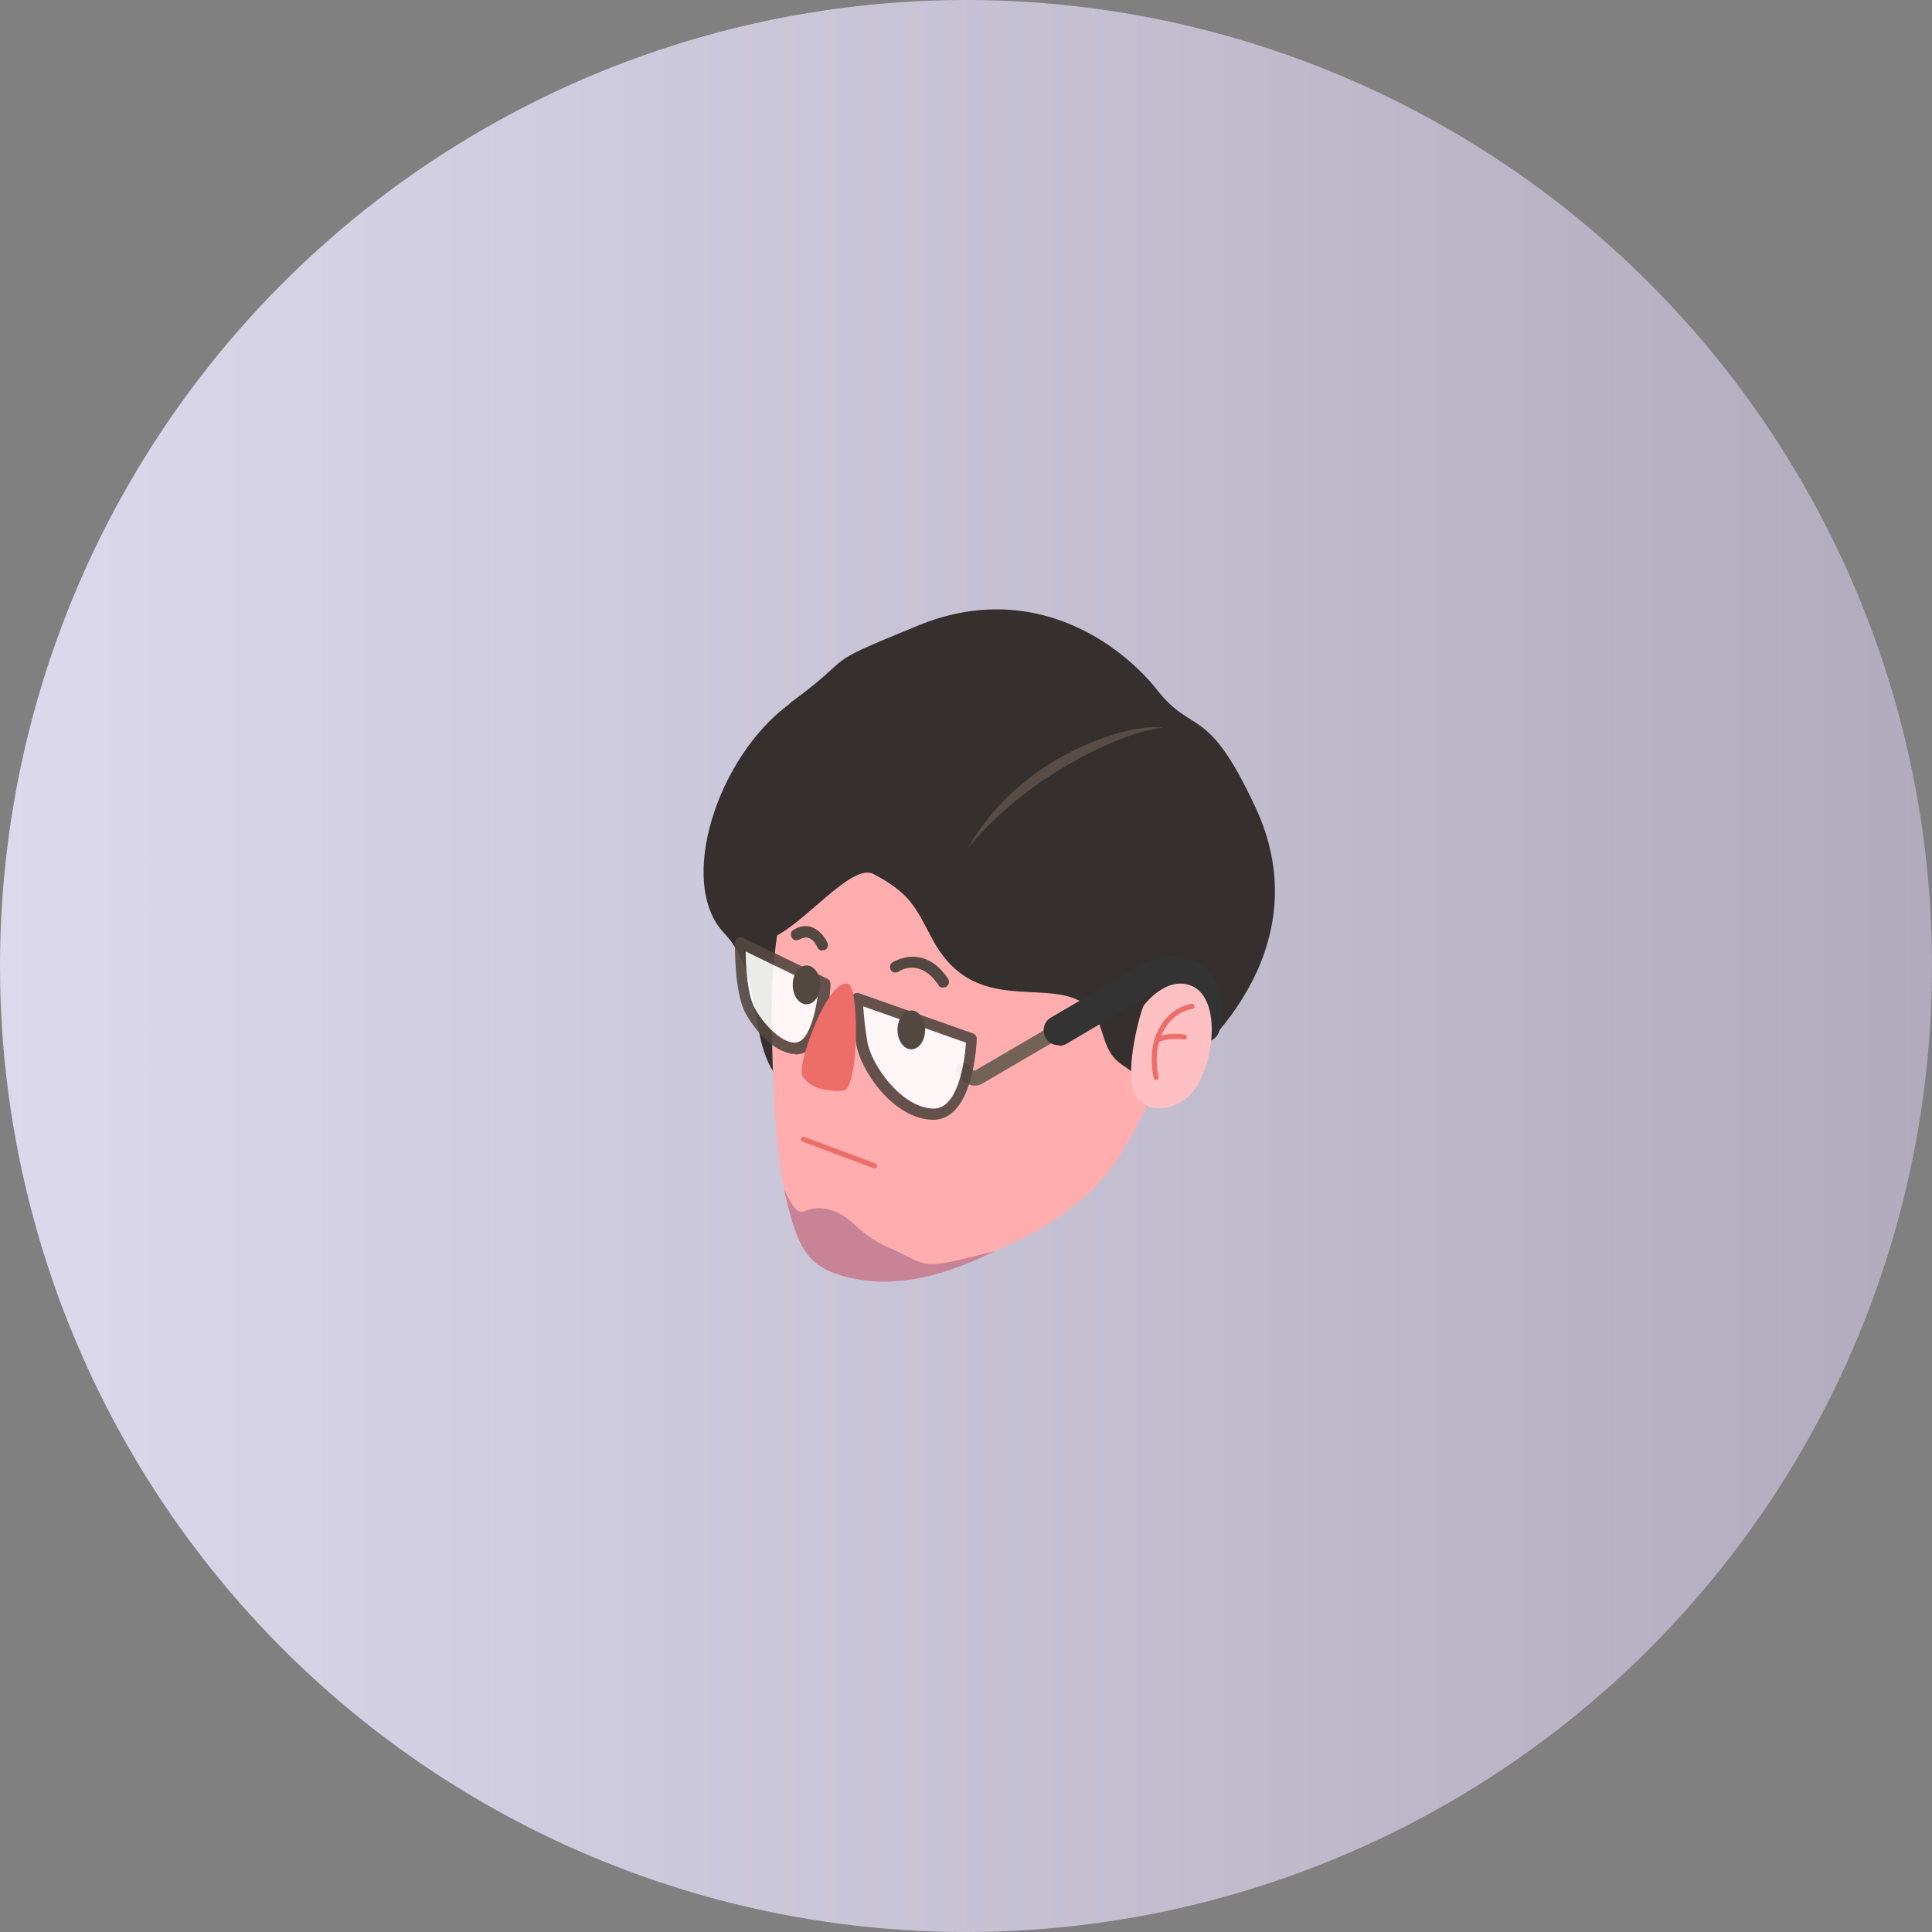<?xml version="1.0" encoding="UTF-8"?>
<svg xmlns="http://www.w3.org/2000/svg" version="1.1" xmlns:xlink="http://www.w3.org/1999/xlink" viewBox="0 0 378 378">
  <rect x="0" y="0" width="378" height="378" fill="#808080" stroke="none"/>
  <defs>
    <style>
      .cls-1 {
        opacity: .9;
      }

      .cls-2 {
        fill: #ffadae;
      }

      .cls-3 {
        fill: #534741;
      }

      .cls-4 {
        fill: #fff;
      }

      .cls-5 {
        fill: #352f2d;
      }

      .cls-6 {
        fill: #ffc0c3;
      }

      .cls-7 {
        fill: none;
        stroke: #ed6d69;
        stroke-linecap: round;
        stroke-miterlimit: 10;
      }

      .cls-8 {
        fill: #c98397;
      }

      .cls-9 {
        fill: #736357;
      }

      .cls-10 {
        fill: #333;
      }

      .cls-11 {
        fill: #ed6d69;
      }

      .cls-12 {
        fill: url(#linear-gradient);
      }

      .cls-13 {
        fill: #594c47;
      }
    </style>
    <linearGradient id="linear-gradient" x1="0" y1="189" x2="378" y2="189" gradientUnits="userSpaceOnUse">
      <stop offset="0" stop-color="#ddd9ed"/>
      <stop offset="1" stop-color="#b0acbd"/>
    </linearGradient>
  </defs>
  <!-- Generator: Adobe Illustrator 28.7.4, SVG Export Plug-In . SVG Version: 1.2.0 Build 166)  -->
  <g>
    <g id="Layer_2">
      <circle class="cls-12" cx="189" cy="189" r="189"/>
      <g>
        <path class="cls-5" d="M154.5,137.7c-14.1,10.3-22.2,35-12.8,44.9,9.4,9.9,2.7,26.8,15.7,32,13,5.2,47.2,13,66.5,0s32.3-33.9,21.8-56.5c-9.5-20.5-12.2-14.1-19.3-23.1-7.1-9-24.4-21.8-46.8-12.6-20.5,8.4-11,4.9-25.1,15.2Z"/>
        <path class="cls-2" d="M189.1,144.8c-19.9,0-38.9,14.2-38.1,56.2.7,39.3,4.4,44.4,17.6,47.7,13.2,3.3,40.1-6.8,49.7-21.4,9.5-14.7,17.5-36.2,12.3-57.1-5.1-20.9-23.9-25.4-41.5-25.4Z"/>
        <line class="cls-7" x1="157.2" y1="222.9" x2="171.1" y2="228.1"/>
        <path class="cls-3" d="M184.3,193.2c-.3,0-.6-.2-.7-.5-3.5-5.2-7.4-2.9-7.8-2.6-.5.3-1.2.2-1.5-.3-.3-.5-.2-1.2.3-1.5,0,0,2.3-1.5,5.2-1,2.2.4,4.1,1.8,5.7,4.2.3.5.2,1.2-.3,1.5-.2.2-.5.2-.8.2Z"/>
        <path class="cls-3" d="M160.9,186c-.4,0-.8-.2-1-.7-.2-.4-.8-1.6-1.8-1.8-.5-.2-1,0-1.7.3-.5.3-1.2.2-1.5-.4-.3-.5-.2-1.2.4-1.5,1.5-.9,2.7-.8,3.5-.5,2,.7,3,2.8,3.1,3.1.2.6,0,1.2-.6,1.4-.1,0-.3,0-.4,0Z"/>
        <path class="cls-8" d="M173.7,244c-6.4-2.8-6.9-6.3-11.7-7.4-5.5-1.3-4.9,3.8-8.6-3.9,2.5,11.1,4.2,15.2,12.5,17.2,7.9,2,17.2.6,28.7-5.1-15.4,3.9-12.2,3-20.9-.8Z"/>
        <path class="cls-5" d="M150.5,183.7c6.4-2.2,16-15,20.4-12.7,7.2,3.8,8.2,6.5,11.5,12.7,7.2,13.6,19.1,8.9,27.1,11.4,8,2.6,4.4,9.7,10.3,13.4,5.9,3.8,4.5,8,4.5,8,0,0,22.8-35.7,6.5-57.7-14-18.8-19.7-32.9-47.6-25-33.7,9.5-32.7,49.9-32.7,49.9Z"/>
        <path class="cls-13" d="M189.4,165.9c6.6-11.8,19.2-20.3,32.3-23.2,1.9-.3,3.9-.6,5.8-.3-3.8.4-7.4,1.8-10.9,3.3-10.4,4.7-19.9,11.4-27.2,20.2h0Z"/>
        <g>
          <g>
            <path class="cls-9" d="M190.7,212.4c-1.4,0-2.7-1-3.5-2.3-.4-.7-.2-1.6.5-2,.7-.4,1.6-.2,2,.5.3.5.8.9,1,.9l28.4-16.6c.7-.4,1.6-.2,2,.5.4.7.2,1.6-.5,2l-28.4,16.6c-.5.3-1,.4-1.5.4Z"/>
            <path class="cls-10" d="M207.1,204.5c-1,0-2-.5-2.5-1.4-.8-1.4-.4-3.2,1-4l17.2-10.1c3.7-2.5,8.6-2.7,12-.5,2.1,1.4,5.4,4.9,3.8,13-.3,1.6-1.9,2.6-3.4,2.3-1.6-.3-2.6-1.8-2.3-3.4.7-3.5.2-6-1.3-7-1.4-.9-3.7-.7-5.6.6l-17.3,10.2c-.5.3-1,.4-1.5.4Z"/>
          </g>
          <g class="cls-1">
            <path class="cls-4" d="M144.8,184.4l16.5,8s-.6,9.9-4,12.1c-3.4,2.2-8.3-2.8-10.5-6.8s-2-13.4-2-13.4Z"/>
            <path class="cls-3" d="M155.5,206.2c-.4,0-.9,0-1.3-.2-3.3-.8-6.6-4.6-8.3-7.7-2.3-4.2-2.1-13.5-2.1-13.9,0-.4.2-.7.5-.9.3-.2.7-.2,1.1,0l16.5,8c.4.2.6.6.6,1.1,0,1.1-.7,10.5-4.5,13-.7.5-1.6.7-2.4.7ZM145.9,186.2c0,2.8.3,8.4,1.8,11.1,1.5,2.8,4.5,6,7,6.6.8.2,1.4.1,2-.3,2-1.3,3.2-6.9,3.5-10.5l-14.2-6.9Z"/>
          </g>
          <g class="cls-1">
            <path class="cls-4" d="M167.7,195.4l22.4,7.9s-.4,14.8-7.5,14.7c-7.1-.1-13.3-9.2-14.1-14.1-.7-4.9-.9-8.5-.9-8.5Z"/>
            <path class="cls-3" d="M182.7,219.1s0,0-.1,0c-7.9-.1-14.4-9.9-15.1-15-.7-4.9-.9-8.5-.9-8.7,0-.4.2-.7.4-.9.3-.2.7-.3,1-.2l22.4,7.9c.5.2.7.6.7,1.1,0,.6-.6,15.8-8.5,15.8ZM168.9,197c.1,1.5.3,3.9.8,6.8.7,4.4,6.6,13,13,13.1h0c4.6,0,6-8.6,6.3-12.9l-20.1-7.1Z"/>
          </g>
          <path class="cls-11" d="M166,192.5c-3.9-1.4-10.2,15.8-9,18,1.4,2.5,5,3.1,8,2.9s3.2-20.1,1-20.9Z"/>
          <ellipse class="cls-3" cx="178.3" cy="201.5" rx="2.7" ry="3.8"/>
          <ellipse class="cls-3" cx="157.8" cy="192.7" rx="2.7" ry="3.8"/>
        </g>
        <path class="cls-6" d="M223.8,196.7s4.5-6.1,9.6-3.7c4.7,2.3,4.6,11.8,1.4,18.4-3.2,6.5-11.1,7-12.9,2.4-1.9-4.7,1.3-16.2,1.9-17.1Z"/>
        <g>
          <path class="cls-7" d="M233.2,196.9c-4.3.7-8.7,5.7-7,13.9"/>
          <path class="cls-7" d="M226.4,203.5s1.8-1.1,5.3-.6"/>
        </g>
      </g>
    </g>
  </g>
</svg>